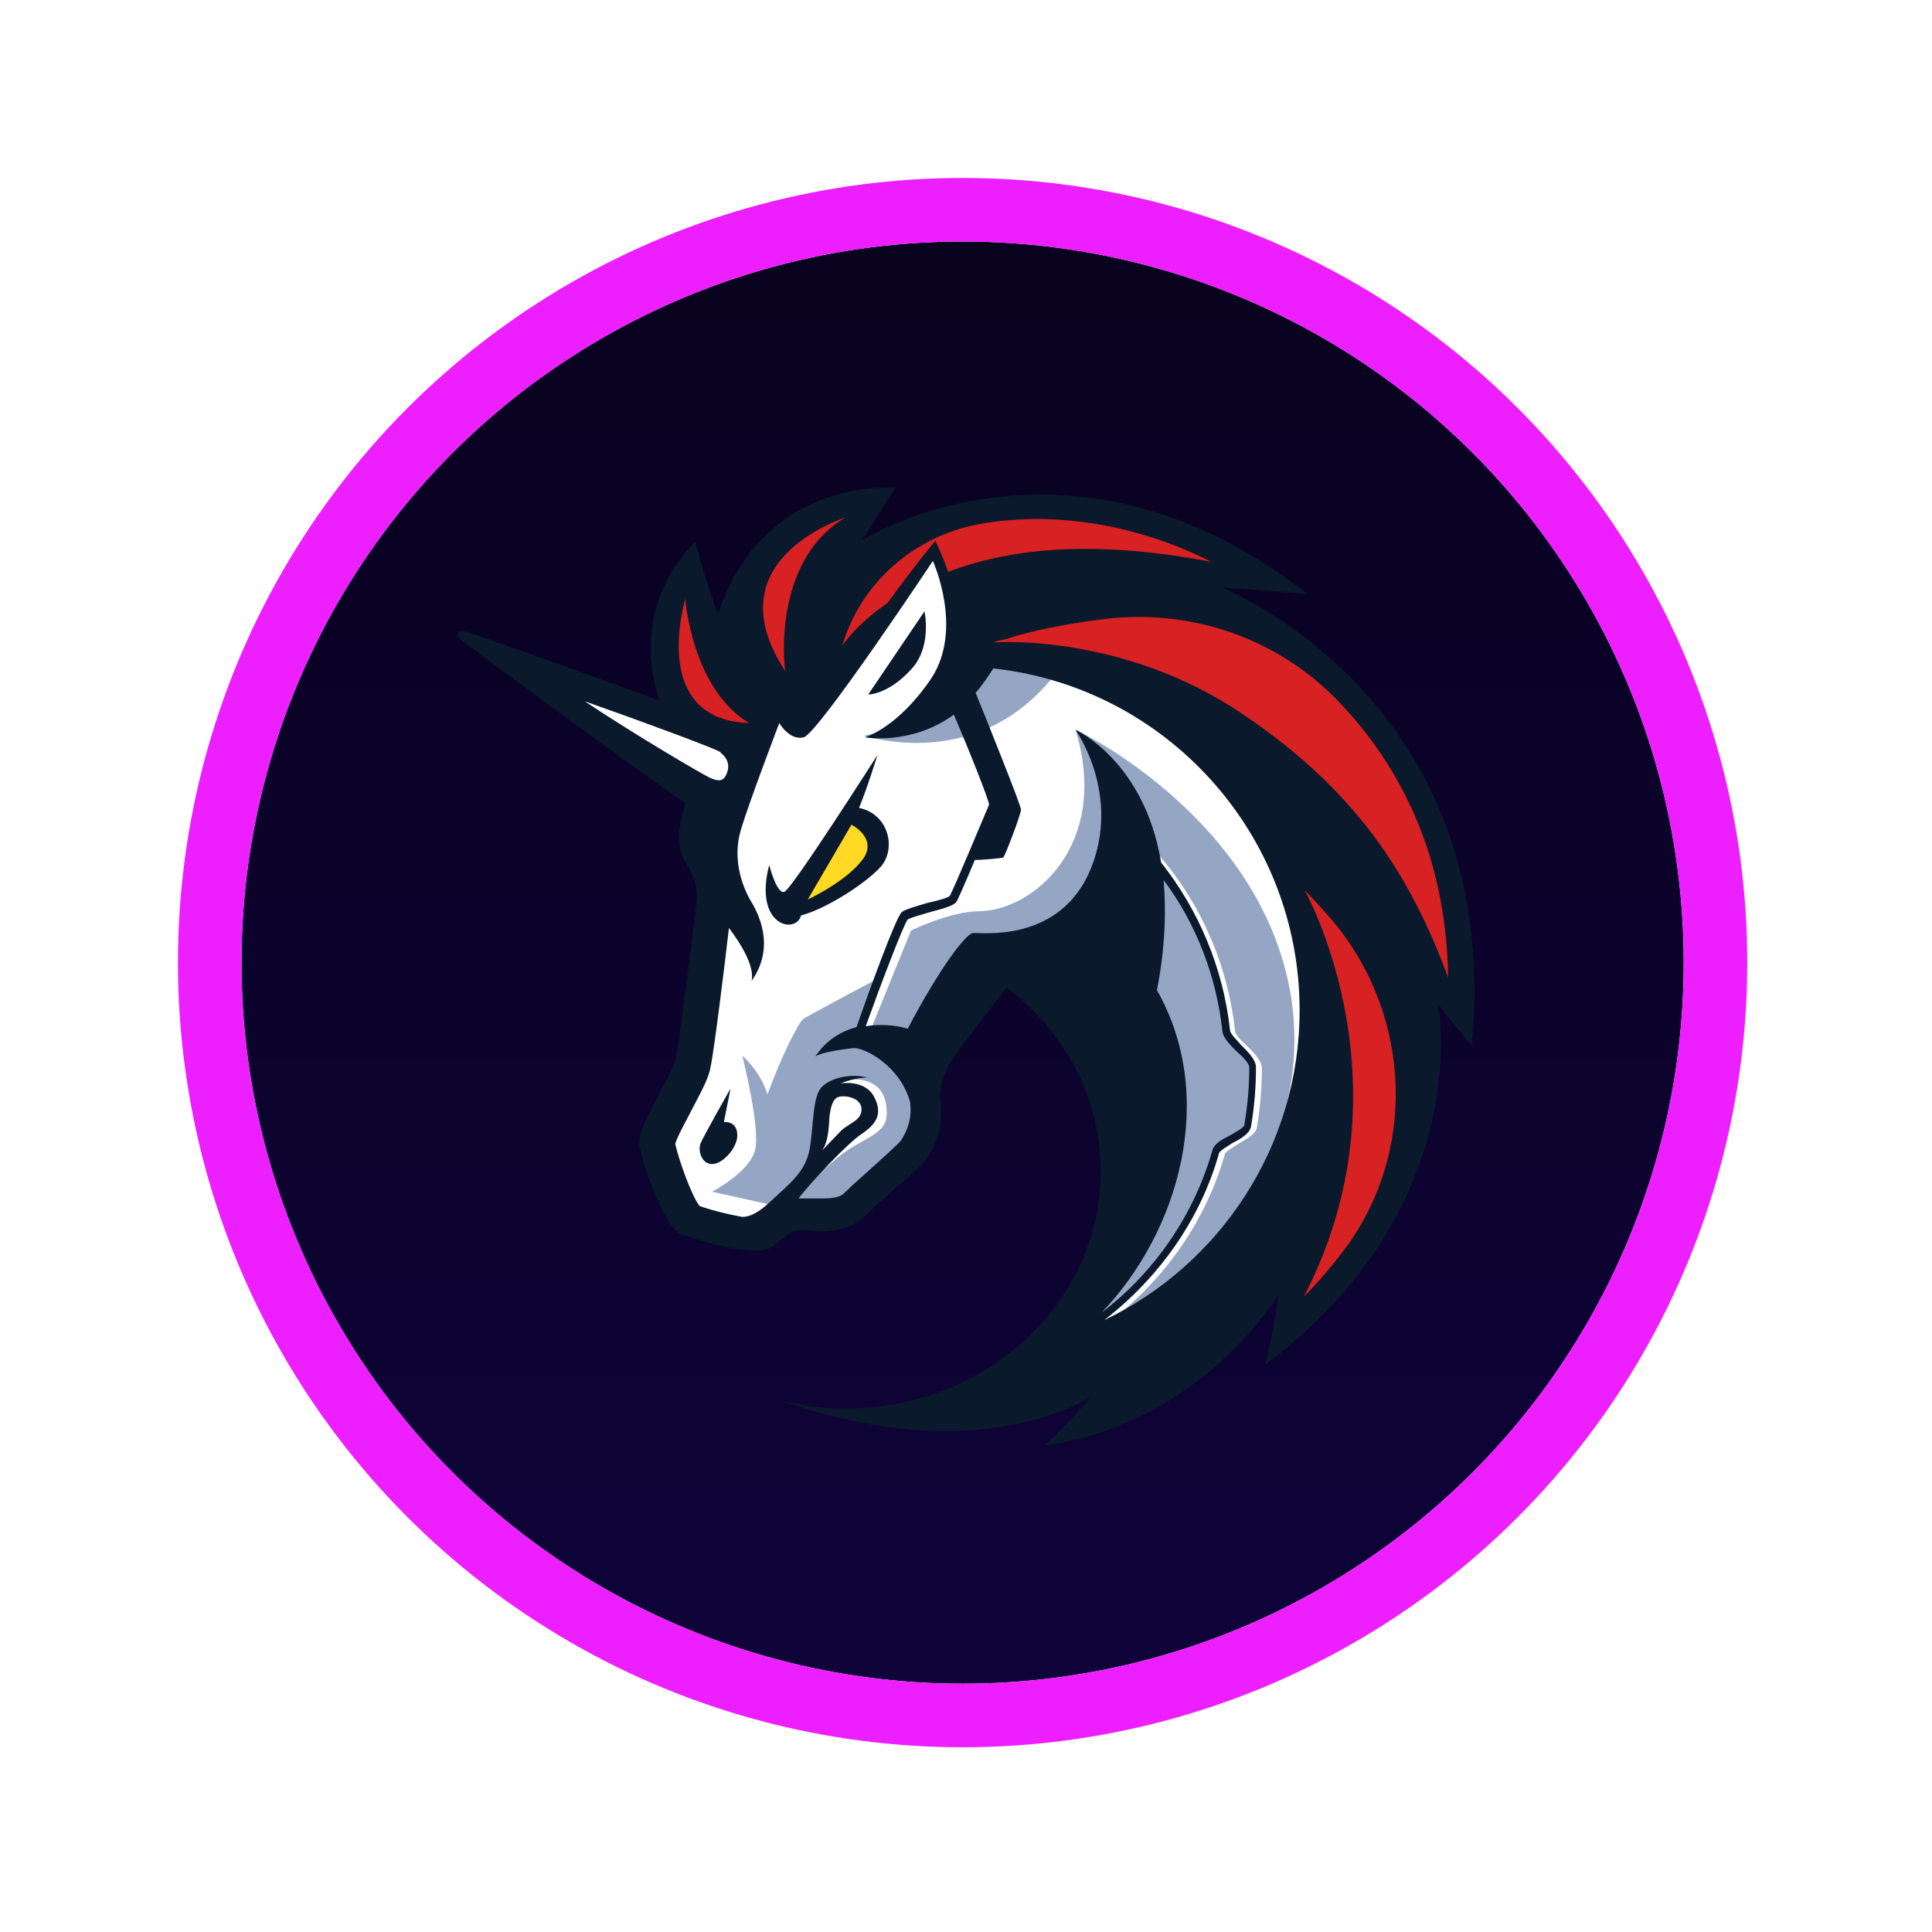 <svg width="152" height="152" viewBox="0 0 152 152" fill="none" xmlns="http://www.w3.org/2000/svg">
<g filter="url(#filter0_bd)">
<circle cx="75.733" cy="75.733" r="56.733" fill="url(#paint0_linear)"/>
<circle cx="75.733" cy="75.733" r="59.233" stroke="#ED1EFF" stroke-width="5"/>
</g>
<path d="M55.037 79.882L57.15 63.957L38.794 51.204L55.565 56.887L59.527 50.807L73.987 41.821L105.878 59.398L107.529 86.226L93.333 105.983L82.108 107.702L87.919 97.063V86.82L83.693 78.825L79.401 75.984L72.798 82.79V89.992L67.648 94.816L61.111 95.609L58.206 97.261L53.452 95.741L51.471 88.605L55.037 83.583V79.882Z" fill="white"/>
<path d="M84.353 51.072C80.853 50.345 77.024 50.543 77.024 50.543C77.024 50.543 75.769 56.358 67.978 57.878C68.044 57.878 78.278 61.38 84.353 51.072Z" fill="#94A6C3"/>
<path d="M87.523 103.803C91.748 100.499 94.918 95.939 96.37 90.785C96.436 90.587 97.031 90.257 97.427 89.992C98.087 89.596 98.747 89.266 98.879 88.737C99.143 87.217 99.275 85.631 99.275 84.045C99.275 83.451 98.681 82.856 98.087 82.261C97.625 81.865 97.163 81.402 97.163 81.072C96.502 75.058 93.729 69.442 89.305 65.345L88.843 65.807C93.135 69.838 95.908 75.323 96.502 81.138C96.568 81.666 97.097 82.195 97.625 82.724C98.087 83.12 98.615 83.715 98.615 83.979C98.615 85.499 98.483 87.019 98.219 88.539C98.153 88.803 97.559 89.067 97.097 89.331C96.436 89.662 95.842 89.992 95.71 90.521C94.125 96.138 90.494 101.027 85.674 104.199C86.532 102.349 89.239 96.336 90.692 93.296L90.428 83.516L82.042 75.389L77.288 76.05L72.072 84.508C72.072 84.508 74.515 87.614 71.082 91.248C67.714 94.816 65.073 95.609 65.073 95.609L62.63 94.287C63.357 93.362 64.809 91.975 65.932 91.049C67.846 89.464 69.761 89.331 69.761 87.614C69.827 84.045 65.998 85.036 65.998 85.036L64.611 86.358L64.017 91.248L61.112 94.882L60.782 94.816L56.028 93.759C56.028 93.759 58.933 92.239 59.395 90.521C59.857 88.869 58.471 83.384 58.404 83.054C58.471 83.12 59.791 84.243 60.385 86.094C61.442 83.186 62.828 80.411 63.224 80.147C63.621 79.882 68.969 77.041 68.969 77.041L67.186 81.732L68.507 81.005L71.676 73.208C71.676 73.208 74.779 71.688 77.09 71.688C81.25 71.622 87.391 66.534 84.617 57.415C85.41 57.746 99.143 64.618 101.52 78.098C103.303 88.472 97.427 98.186 87.523 103.803Z" fill="#94A6C3"/>
<path d="M71.808 52.525C73.327 50.741 72.733 48.098 72.733 48.098L68.309 54.64C68.243 54.64 69.894 54.706 71.808 52.525Z" fill="#0A192B"/>
<path d="M56.951 88.275L57.479 85.631C57.479 85.631 55.3 89.464 55.102 89.993C54.904 90.587 55.234 91.644 56.093 91.578C56.951 91.512 58.007 90.257 58.007 89.332C58.007 88.142 56.951 88.275 56.951 88.275Z" fill="#0A192B"/>
<path d="M96.172 46.248C96.172 46.248 99.473 46.38 102.907 46.777C95.182 40.697 87.853 38.913 81.91 38.913C73.723 38.913 68.176 42.283 67.846 42.481L70.421 38.385C70.421 38.385 60.121 37.393 56.49 48.296C55.565 45.984 54.707 42.614 54.707 42.614C54.707 42.614 49.359 47.305 51.868 55.103C45.727 52.856 36.946 49.75 36.615 49.684C36.153 49.618 36.021 49.816 36.021 49.816C36.021 49.816 35.889 50.015 36.285 50.345C37.011 50.94 50.877 61.182 53.915 63.164C53.254 65.543 53.254 66.666 53.915 67.79C54.839 69.31 54.905 70.103 54.773 71.226C54.641 72.349 53.452 82.063 53.188 83.252C52.924 84.442 50.151 88.671 50.283 89.926C50.415 91.182 52.132 96.534 53.651 97.129C54.773 97.525 57.546 98.384 59.395 98.384C60.055 98.384 60.649 98.252 60.913 97.988C62.036 96.997 62.366 96.799 63.158 96.799C63.224 96.799 63.29 96.799 63.356 96.799C63.687 96.799 64.083 96.865 64.545 96.865C65.601 96.865 66.988 96.666 67.978 95.741C69.431 94.288 71.94 92.305 72.732 91.38C73.723 90.125 74.251 88.406 73.987 86.688C73.789 85.103 74.647 83.715 75.638 82.327C76.892 80.675 79.203 77.702 79.203 77.702C83.759 81.138 86.598 86.358 86.598 92.173C86.598 102.481 77.618 110.807 66.526 110.807C64.809 110.807 63.158 110.609 61.508 110.213C66.592 111.997 70.884 112.591 74.383 112.591C81.844 112.591 85.806 109.882 85.806 109.882C85.806 109.882 84.419 111.666 82.174 113.715C82.24 113.715 82.24 113.715 82.24 113.715C94.587 111.997 100.596 101.82 100.596 101.82C100.596 101.82 100.134 105.124 99.54 107.371C115.98 95.014 113.207 79.552 113.141 79.023C113.273 79.221 114.924 81.204 115.782 82.261C118.423 55.036 96.172 46.248 96.172 46.248ZM70.884 89.728C70.62 90.058 69.497 91.05 68.705 91.776C67.912 92.503 67.054 93.23 66.394 93.891C66.13 94.155 65.601 94.288 64.809 94.288C64.545 94.288 64.281 94.288 64.083 94.288C63.951 94.288 63.819 94.288 63.687 94.288C63.554 94.288 63.489 94.288 63.422 94.288C63.224 94.288 63.026 94.288 62.828 94.288C63.819 92.966 66.724 89.926 67.714 89.266C68.903 88.473 69.497 87.68 68.771 86.292C68.044 84.904 66.13 85.235 66.13 85.235C66.13 85.235 67.252 84.772 68.243 84.772C66.988 84.442 65.403 84.772 64.677 85.499C63.885 86.226 64.017 88.803 63.687 90.455C63.356 92.173 62.234 93.032 60.517 94.618C59.593 95.477 58.933 95.741 58.404 95.741C57.282 95.543 55.961 95.213 55.037 94.882C54.377 94.023 53.386 91.182 53.122 89.992C53.32 89.332 54.112 87.944 54.509 87.151C55.301 85.631 55.763 84.772 55.895 83.979C56.159 82.856 57.018 75.917 57.348 73.01C58.206 74.133 59.395 75.984 59.131 77.173C61.046 74.464 59.659 71.821 58.999 70.763C58.404 69.706 57.612 67.591 58.272 65.345C58.933 63.098 61.31 56.887 61.31 56.887C61.31 56.887 62.102 58.274 63.224 58.01C64.347 57.746 73.393 44.133 73.393 44.133C73.393 44.133 75.836 49.486 73.26 53.385C70.62 57.283 68.044 58.01 68.044 58.01C68.044 58.01 71.676 58.671 75.043 56.226C76.43 59.464 77.75 62.834 77.817 63.296C77.618 63.759 74.977 70.103 74.713 70.499C74.581 70.631 73.657 70.895 72.996 71.028C71.874 71.358 71.214 71.556 70.95 71.754C70.487 72.151 68.374 77.966 67.384 80.807C66.196 81.138 65.007 81.799 64.149 83.12C64.611 82.79 66.064 82.591 67.12 82.459C68.044 82.393 70.884 83.913 71.61 86.754C71.61 86.821 71.61 86.821 71.61 86.887C71.742 87.944 71.412 88.935 70.884 89.728ZM64.677 90.521C65.271 89.662 65.205 88.208 65.271 87.746C65.337 87.283 65.469 86.424 65.998 86.292C66.526 86.16 67.78 86.358 67.78 87.283C67.78 88.142 66.856 88.34 66.196 88.935C65.733 89.398 64.809 90.389 64.677 90.521ZM91.022 77.9C91.682 74.53 91.748 71.622 91.55 69.243C94.125 72.68 95.71 76.843 96.172 81.138C96.238 81.666 96.766 82.195 97.294 82.724C97.757 83.12 98.285 83.649 98.285 83.979C98.285 85.499 98.153 87.019 97.889 88.539C97.823 88.737 97.228 89.067 96.766 89.332C96.106 89.662 95.512 89.992 95.38 90.521C93.927 95.609 90.824 100.103 86.664 103.274C92.805 96.865 95.776 86.292 91.022 77.9ZM86.862 103.869C91.154 100.565 94.455 95.94 95.908 90.719C95.974 90.521 96.568 90.191 96.964 89.926C97.625 89.596 98.285 89.199 98.417 88.671C98.681 87.151 98.813 85.565 98.813 83.979C98.813 83.384 98.219 82.79 97.625 82.195C97.294 81.799 96.766 81.336 96.766 81.006C96.238 76.182 94.323 71.622 91.352 67.856C90.032 59.926 84.749 57.481 84.617 57.415C84.749 57.614 88.183 62.57 85.806 68.385C83.363 74.266 77.09 73.34 76.562 73.406C76.034 73.406 73.987 76.05 71.412 80.939C71.082 80.807 69.695 80.477 68.111 80.741C69.299 77.437 71.082 72.746 71.412 72.349C71.544 72.217 72.534 71.953 73.195 71.754C74.449 71.424 75.043 71.226 75.241 70.962C75.374 70.763 76.034 69.243 76.694 67.658C77.288 67.658 78.807 67.525 78.939 67.459C79.071 67.327 80.325 64.089 80.325 63.693C80.325 63.362 77.75 56.953 76.76 54.508C77.222 53.979 77.684 53.318 78.147 52.592C91.682 54.045 102.247 65.543 102.247 79.486C102.247 90.191 95.974 99.508 86.862 103.869Z" fill="#0A192B"/>
<path d="M69.299 68.186C70.553 66.733 69.893 64.023 67.582 63.561C68.176 62.173 69.035 59.398 69.035 59.398C69.035 59.398 62.3 69.97 61.706 70.168C61.111 70.367 60.517 68.054 60.517 68.054C59.263 72.878 62.63 73.539 63.026 72.019C64.875 71.556 68.044 69.574 69.299 68.186Z" fill="#0A192B"/>
<path d="M63.554 70.763L66.988 64.883C66.988 64.883 68.969 65.874 67.978 67.46C66.724 69.31 63.554 70.763 63.554 70.763Z" fill="#FFD923"/>
<path d="M106.01 97.988C105.019 99.31 103.897 100.697 102.576 102.019C111.094 85.631 102.973 70.631 102.642 70.037C103.237 70.631 103.831 71.292 104.359 71.887C110.896 79.156 111.688 90.059 106.01 97.988Z" fill="#D82122"/>
<path d="M113.934 76.909C110.963 68.913 106.737 62.107 97.427 55.961C88.447 50.014 78.807 50.477 78.279 50.543C78.213 50.543 78.147 50.543 78.147 50.543C78.477 50.411 78.807 50.345 79.137 50.279C81.184 49.618 83.825 49.089 86.466 48.759C93.465 47.768 100.53 50.147 105.35 55.235C105.416 55.301 105.416 55.301 105.482 55.367C110.963 61.182 113.802 68.451 113.934 76.909Z" fill="#D82122"/>
<path d="M95.314 44.2C85.476 42.35 79.137 43.275 74.582 44.993C74.449 44.464 73.987 43.407 73.591 42.548C72.204 44.2 70.752 46.182 69.828 47.438C67.318 49.156 66.262 50.808 66.262 50.808C67.715 45.852 71.94 42.151 77.09 41.226C78.543 40.962 80.128 40.83 81.844 40.83C86.4 40.896 90.956 42.019 95.314 44.2Z" fill="#D82122"/>
<path d="M58.932 56.887C51.207 56.623 53.782 47.636 53.914 47.107C53.914 47.173 54.442 54.178 58.932 56.887Z" fill="#D82122"/>
<path d="M66.526 40.697C60.584 44.266 61.773 52.79 61.773 52.79C56.094 44.134 66.064 40.896 66.526 40.697Z" fill="#D82122"/>
<path d="M56.754 59.266C57.15 59.596 57.546 60.191 57.084 61.05C56.82 61.512 56.424 61.446 55.83 61.182C55.037 60.785 50.283 58.01 45.992 55.169C50.877 56.887 55.83 58.737 56.622 59.133C56.622 59.133 56.688 59.2 56.754 59.266Z" fill="white"/>
<defs>
<filter id="filter0_bd" x="0" y="0" width="151.467" height="151.467" filterUnits="userSpaceOnUse" color-interpolation-filters="sRGB">
<feFlood flood-opacity="0" result="BackgroundImageFix"/>
<feGaussianBlur in="BackgroundImage" stdDeviation="2"/>
<feComposite in2="SourceAlpha" operator="in" result="effect1_backgroundBlur"/>
<feColorMatrix in="SourceAlpha" type="matrix" values="0 0 0 0 0 0 0 0 0 0 0 0 0 0 0 0 0 0 127 0" result="hardAlpha"/>
<feOffset/>
<feGaussianBlur stdDeviation="7"/>
<feComposite in2="hardAlpha" operator="out"/>
<feColorMatrix type="matrix" values="0 0 0 0 0.922 0 0 0 0 0.11 0 0 0 0 0.992 0 0 0 1 0"/>
<feBlend mode="normal" in2="effect1_backgroundBlur" result="effect2_dropShadow"/>
<feBlend mode="normal" in="SourceGraphic" in2="effect2_dropShadow" result="shape"/>
</filter>
<linearGradient id="paint0_linear" x1="75.733" y1="19" x2="75.733" y2="184.902" gradientUnits="userSpaceOnUse">
<stop stop-color="#08021E"/>
<stop offset="1" stop-color="#120446"/>
</linearGradient>
</defs>
</svg>
